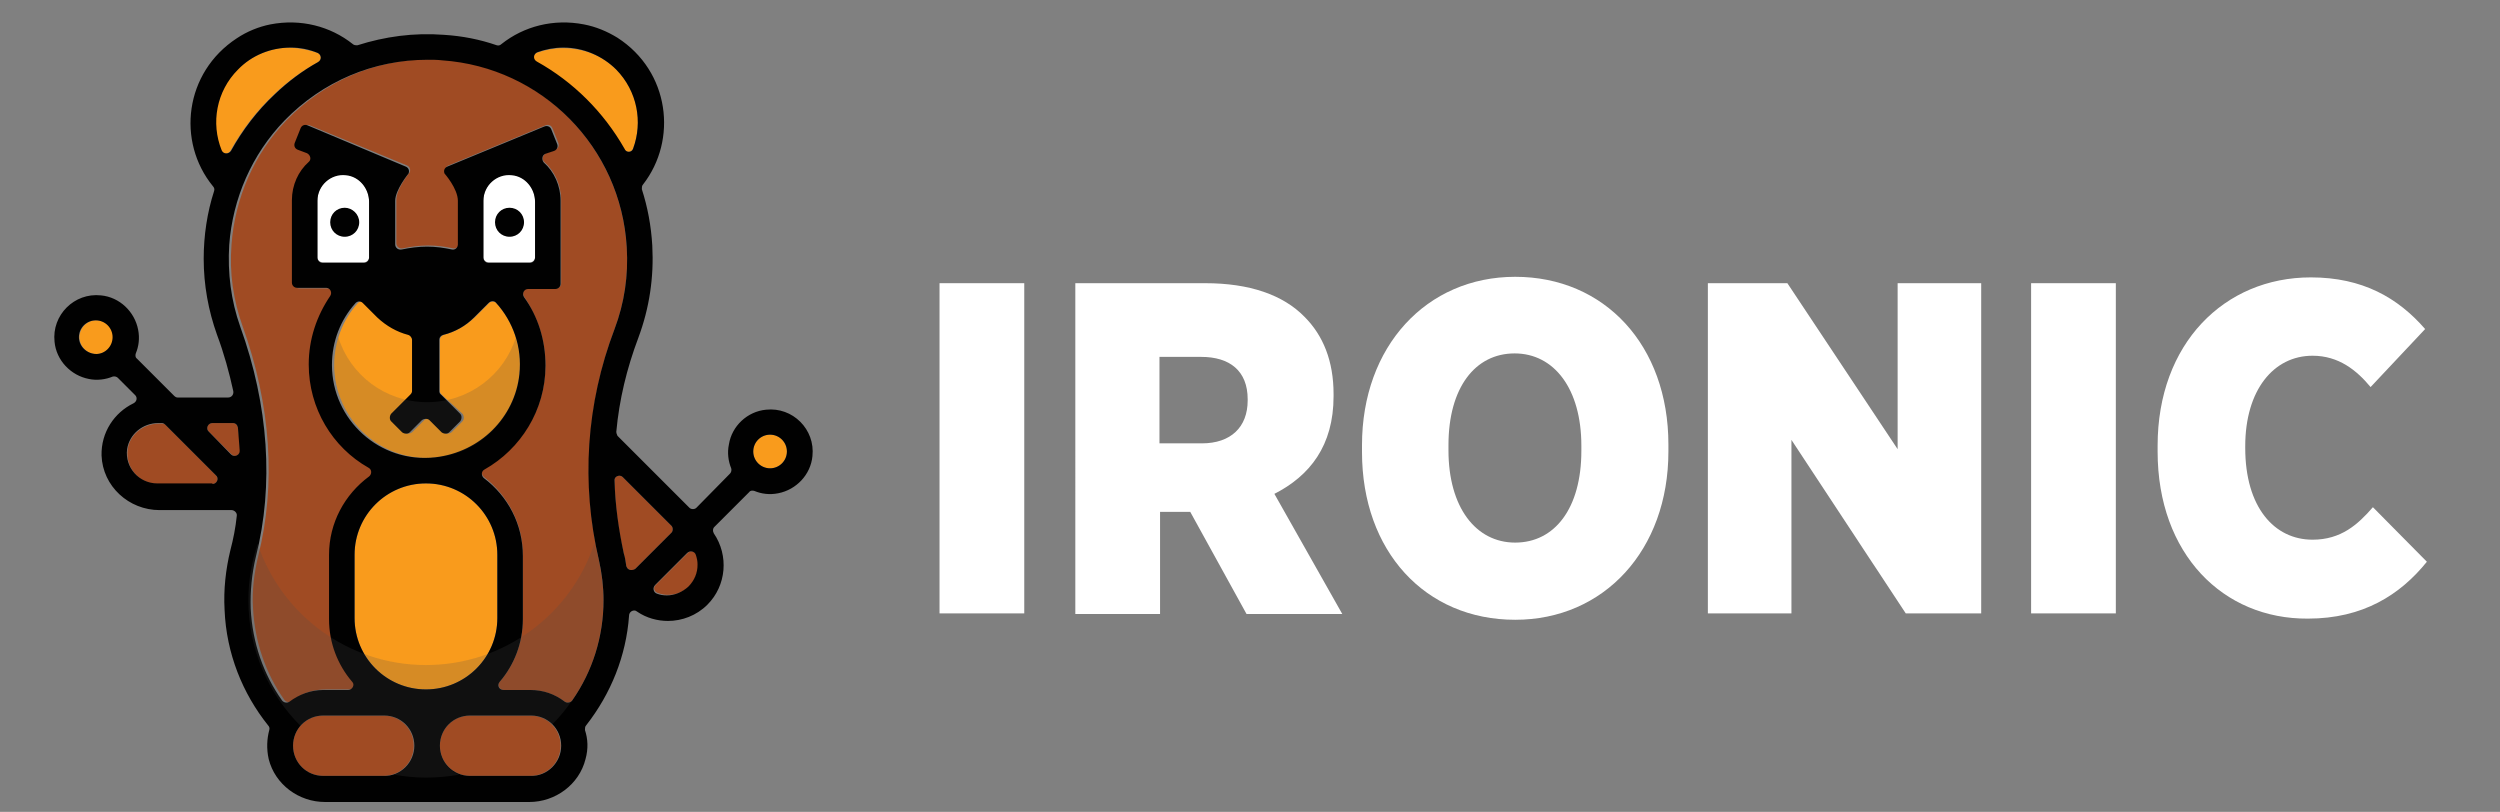 <?xml version="1.0" encoding="utf-8"?>
<!-- Generator: Adobe Illustrator 24.2.1, SVG Export Plug-In . SVG Version: 6.00 Build 0)  -->
<svg version="1.1" id="Layer_1" xmlns="http://www.w3.org/2000/svg" xmlns:xlink="http://www.w3.org/1999/xlink" x="0px" y="0px"
	 viewBox="0 0 430.8 139.9" style="enable-background:new 0 0 430.8 139.9;" xml:space="preserve">
<rect x="0" y="0" width="430.8" height="139.9" fill="#808080" stroke="none"/>
<style type="text/css">
	.st0{fill:#FFFFFF;}
	.st1{fill:#010101;}
	.st2{fill:#F99B1C;}
	.st3{fill:#A04B23;}
	.st4{opacity:0.2;fill:#4D4D4D;}
</style>
<g>
	<path class="st0" d="M92.2,34.7v9.6c0,0.5-0.4,0.9-0.9,0.9h-7.1c-0.5,0-0.9-0.4-0.9-0.9v-9.8c0-2.6,2.2-4.7,4.9-4.4
		C90.6,30.3,92.2,32.4,92.2,34.7z"/>
	<path class="st0" d="M63.6,34.7v9.6c0,0.5-0.4,0.9-0.9,0.9h-7.1c-0.5,0-0.9-0.4-0.9-0.9v-9.8c0-2.6,2.2-4.7,4.9-4.4
		C61.9,30.3,63.6,32.4,63.6,34.7z"/>
	<path class="st1" d="M59.4,35.8c-1.4,0-2.5,1.1-2.5,2.5c0,1.4,1.1,2.5,2.5,2.5c1.4,0,2.5-1.1,2.5-2.5
		C61.9,36.9,60.7,35.8,59.4,35.8z"/>
	<path class="st1" d="M87.8,40.8c1.4,0,2.5-1.1,2.5-2.5c0-1.4-1.1-2.5-2.5-2.5s-2.5,1.1-2.5,2.5C85.3,39.7,86.4,40.8,87.8,40.8z"/>
	<path class="st2" d="M106.2,12c3.7,3.7,4.6,9,2.9,13.6c-0.3,0.7-1.2,0.7-1.6,0.1c-3.5-6.3-8.8-11.5-15.1-15
		c-0.7-0.4-0.6-1.3,0.1-1.6c1.4-0.5,2.9-0.8,4.5-0.8C100.6,8.3,103.8,9.6,106.2,12z"/>
	<path class="st2" d="M54.7,9.1c0.7,0.3,0.8,1.2,0.1,1.6c-2.7,1.5-5.2,3.3-7.5,5.5c-3.1,2.9-5.6,6.2-7.6,9.8
		c-0.4,0.6-1.3,0.6-1.6-0.1c-1.9-4.6-0.9-10.1,2.8-13.9c2.4-2.4,5.7-3.8,9.1-3.8C51.6,8.3,53.2,8.6,54.7,9.1z"/>
	<circle class="st2" cx="16.6" cy="58.1" r="2.9"/>
	<path class="st3" d="M41.4,77.6c0,0.8-0.9,1.3-1.5,0.7L36,74.4c-0.6-0.6-0.2-1.5,0.6-1.5h3.5c0.5,0,0.8,0.3,0.9,0.8
		C41.2,75,41.3,76.3,41.4,77.6z"/>
	<path class="st3" d="M37.2,81.9c0.6,0.6,0.2,1.5-0.6,1.5h-9.4c-3.1,0-5.6-2.7-5.2-5.9c0.3-2.6,2.7-4.5,5.4-4.5h0.6
		c0.2,0,0.5,0.1,0.6,0.3L37.2,81.9z"/>
	<circle class="st2" cx="132.7" cy="77.8" r="2.9"/>
	<path class="st3" d="M107.3,82.2l8.4,8.4c0.3,0.3,0.3,0.9,0,1.2l-6.2,6.2c-0.3,0.3-0.9,0.3-1.3,0l-0.1-0.1
		c-0.1-0.1-0.2-0.3-0.2-0.5c-0.1-0.7-0.2-1.3-0.4-2c-1-4.1-1.5-8.4-1.6-12.6C105.8,82.1,106.8,81.7,107.3,82.2z"/>
	<path class="st3" d="M113,100.8l5.5-5.5c0.5-0.5,1.3-0.3,1.5,0.3c0.2,0.5,0.3,1.1,0.3,1.7c0,1.4-0.5,2.7-1.5,3.7
		c-1,1-2.3,1.5-3.7,1.5c-0.6,0-1.1-0.1-1.7-0.3C112.7,102,112.5,101.2,113,100.8z"/>
	<path class="st3" d="M66.1,123.3c2.9,0,5.2,2.3,5.2,5.2c0,2.9-2.3,5.2-5.2,5.2H55.7c-2.9,0-5.2-2.3-5.2-5.2c0-2.9,2.3-5.2,5.2-5.2
		H66.1z"/>
	<path class="st3" d="M91.4,123.3c2.9,0,5.2,2.3,5.2,5.2c0,2.9-2.3,5.2-5.2,5.2H81c-2.9,0-5.2-2.3-5.2-5.2c0-2.9,2.3-5.2,5.2-5.2
		H91.4z"/>
	<path class="st2" d="M85.7,95.6v10.9c0,6.8-5.5,12.3-12.3,12.3c-6.8,0-12.3-5.5-12.3-12.3V95.6c0-6.8,5.5-12.3,12.3-12.3
		C80.2,83.3,85.7,88.8,85.7,95.6z"/>
	<path class="st2" d="M85.5,52.2c2.9,3.2,4.5,7.6,4,12.3c-0.7,7.4-6.7,13.4-14.1,14.3c-9.6,1.1-17.8-6.5-17.8-15.9
		c0-4.1,1.5-7.8,4-10.6c0.3-0.4,0.9-0.4,1.3-0.1l2.5,2.5c1.5,1.5,3.3,2.5,5.3,3c0.4,0.1,0.7,0.4,0.7,0.9v8.8c0,0.2-0.1,0.5-0.3,0.6
		l-3.3,3.3c-0.3,0.3-0.3,0.9,0,1.3l1.9,1.9c0.3,0.3,0.9,0.3,1.3,0l2.1-2.1c0.3-0.3,0.9-0.3,1.3,0l2.1,2.1c0.3,0.3,0.9,0.3,1.3,0
		l1.9-1.9c0.3-0.3,0.3-0.9,0-1.3L76.1,68c-0.2-0.2-0.3-0.4-0.3-0.6v-8.8c0-0.4,0.3-0.8,0.7-0.9c1.9-0.5,3.7-1.5,5.3-3l2.5-2.5
		C84.6,51.9,85.2,51.9,85.5,52.2z"/>
	<path class="st3" d="M108,42.6c0.3,4.9-0.4,9.6-2.1,14.1c-4.8,12.8-5.7,26.6-2.7,39.8c0.5,2.3,0.8,4.6,0.8,6.9
		c0,6.3-1.9,12.3-5.4,17.3c-0.3,0.4-0.9,0.5-1.3,0.2c-1.6-1.2-3.7-2-5.9-2h-4.6c-0.7,0-1.2-0.9-0.7-1.4c2.5-2.9,4-6.7,4-10.8V95.6
		c0-5.5-2.7-10.3-6.7-13.4c-0.5-0.4-0.5-1.2,0.1-1.5C89.8,77.2,94,70.5,94,62.9c0-4.4-1.4-8.4-3.7-11.8c-0.4-0.6,0-1.4,0.7-1.4h4.8
		c0.5,0,0.9-0.4,0.9-0.9V34.5c0-2.6-1.1-5-2.9-6.6c-0.5-0.4-0.3-1.2,0.3-1.5l1.6-0.6c0.5-0.2,0.7-0.7,0.5-1.2l-1-2.5
		c-0.2-0.5-0.7-0.7-1.2-0.5l-16.7,6.9c-0.5,0.2-0.7,0.7-0.5,1.2c0,0,2.3,2.6,2.3,4.7c0,2.1,0,7.5,0,7.5c0,0.6-0.5,1-1,0.9
		c-1.4-0.3-2.8-0.5-4.3-0.5c-1.5,0-3,0.2-4.4,0.5c-0.6,0.1-1.1-0.3-1.1-0.9v-7.5c0-1.9,2.3-4.7,2.3-4.7c0.2-0.5,0-1-0.5-1.2
		l-16.7-6.9c-0.5-0.2-1,0-1.2,0.5l-1,2.5c-0.2,0.5,0,1,0.5,1.2l1.6,0.6c0.6,0.2,0.7,1,0.3,1.5c-1.8,1.6-2.9,4-2.9,6.6v14.3
		c0,0.5,0.4,0.9,0.9,0.9h5c0.7,0,1.1,0.8,0.7,1.4c-2.4,3.3-3.7,7.4-3.7,11.8c0,7.6,4.2,14.2,10.3,17.8c0.6,0.3,0.6,1.1,0.1,1.5
		c-4.2,3-6.9,8-6.9,13.5v10.9c0,4.1,1.5,7.9,4,10.8c0.5,0.6,0.1,1.4-0.7,1.4h-4.3c-2.2,0-4.2,0.7-5.8,2c-0.4,0.3-1,0.2-1.3-0.2
		c-3.2-4.5-5.1-10-5.4-15.8c-0.2-3,0.2-6.1,0.9-9c3.1-12.3,2.2-26-2.7-39.6c-1.6-4.5-2.3-9.2-1.9-14.1c0.6-8,3.9-15.6,9.5-21.4
		c6.6-6.8,15.4-10.5,24.7-10.5c0.8,0,1.7,0,2.5,0.1C93.3,11.6,107,25.4,108,42.6z"/>
	<path class="st1" d="M69.9,28.7c0.5,0.2,0.7,0.7,0.5,1.2c0,0-2.3,2.8-2.3,4.7v7.5c0,0.6,0.5,1,1.1,0.9c1.4-0.3,2.9-0.5,4.4-0.5
		c1.5,0,2.9,0.2,4.3,0.5c0.5,0.1,1-0.3,1-0.9c0,0,0-5.4,0-7.5c0-2.1-2.3-4.7-2.3-4.7c-0.2-0.5,0-1,0.5-1.2l16.7-6.9
		c0.5-0.2,1,0,1.2,0.5l1,2.5c0.2,0.5,0,1-0.5,1.2L94,26.5c-0.6,0.2-0.7,1-0.3,1.5c1.8,1.6,2.9,4,2.9,6.6v14.3c0,0.5-0.4,0.9-0.9,0.9
		H91c-0.7,0-1.1,0.8-0.7,1.4c2.4,3.3,3.7,7.4,3.7,11.8c0,7.7-4.3,14.4-10.5,17.9c-0.6,0.3-0.6,1.1-0.1,1.5c4.1,3.1,6.7,7.9,6.7,13.4
		v10.9c0,4.1-1.5,7.9-4,10.8c-0.5,0.6-0.1,1.4,0.7,1.4h4.6c2.2,0,4.2,0.7,5.9,2c0.4,0.3,1,0.2,1.3-0.2c3.5-5,5.4-11,5.4-17.3
		c0-2.3-0.3-4.7-0.8-6.9c-3.1-13.2-2.2-26.9,2.7-39.8c1.7-4.5,2.4-9.2,2.1-14.1c-1-17.2-14.6-31-31.8-32.2c-0.8-0.1-1.7-0.1-2.5-0.1
		c-9.3,0-18.1,3.7-24.7,10.5c-5.6,5.8-8.9,13.4-9.5,21.4c-0.3,4.8,0.3,9.6,1.9,14.1c4.9,13.6,5.8,27.3,2.7,39.6c-0.7,2.9-1,6-0.9,9
		c0.3,5.9,2.2,11.3,5.4,15.8c0.3,0.4,0.9,0.5,1.3,0.2c1.6-1.2,3.6-2,5.8-2H60c0.7,0,1.2-0.9,0.7-1.4c-2.5-2.9-4-6.7-4-10.8V95.6
		c0-5.5,2.7-10.4,6.9-13.5c0.5-0.4,0.5-1.2-0.1-1.5c-6.2-3.5-10.3-10.2-10.3-17.8c0-4.4,1.4-8.4,3.7-11.8c0.4-0.6,0-1.4-0.7-1.4h-5
		c-0.5,0-0.9-0.4-0.9-0.9V34.5c0-2.6,1.1-5,2.9-6.6c0.5-0.4,0.3-1.2-0.3-1.5l-1.6-0.6c-0.5-0.2-0.7-0.7-0.5-1.2l1-2.5
		c0.2-0.5,0.7-0.7,1.2-0.5L69.9,28.7z M132,70.6c4.6-0.5,8.5,3.4,8,8c-0.3,3.2-2.8,5.8-5.9,6.4c-1.5,0.3-2.9,0.1-4.1-0.4
		c-0.3-0.1-0.7-0.1-0.9,0.2l-6,6c-0.3,0.3-0.3,0.7-0.1,1.1c2.6,3.8,2.2,9-1.1,12.3c-1.9,1.9-4.4,2.8-6.8,2.8c-1.8,0-3.7-0.5-5.3-1.6
		c-0.1-0.1-0.3-0.2-0.5-0.2c-0.5,0-0.9,0.4-0.9,0.9c-0.5,6.9-3.1,13.4-7.4,18.9c-0.2,0.2-0.2,0.5-0.2,0.8c0.5,1.5,0.6,3.2,0.1,5
		c-1.1,4.4-5.2,7.4-9.7,7.4H56c-4.5,0-8.6-3-9.7-7.4c-0.4-1.8-0.3-3.5,0.1-5c0.1-0.3,0-0.6-0.2-0.8c-4.4-5.5-7.2-12.4-7.5-19.9
		c-0.2-3.5,0.2-7,1-10.3c0.5-1.9,0.9-3.9,1.1-5.9c0.1-0.5-0.4-1-0.9-1H27.5c-5.3,0-9.8-4.1-10-9.4c-0.1-4,2.2-7.4,5.5-9
		c0.6-0.3,0.7-1,0.3-1.4c-0.9-0.9-2.3-2.3-3-3c-0.2-0.2-0.6-0.3-0.9-0.2c-1.2,0.5-2.7,0.7-4.1,0.4c-3.1-0.6-5.6-3.2-5.9-6.4
		c-0.5-4.6,3.4-8.5,8-8c3.2,0.3,5.8,2.8,6.4,5.9c0.3,1.5,0.1,2.9-0.4,4.1c-0.1,0.3-0.1,0.7,0.2,0.9l6.4,6.4c0.2,0.2,0.4,0.3,0.6,0.3
		h8.7c0.6,0,1-0.5,0.9-1.1c-0.7-3.2-1.6-6.5-2.8-9.7c-1.5-4.2-2.3-8.6-2.3-13.1c0-4,0.6-8,1.8-11.7c0.1-0.3,0-0.6-0.2-0.8
		c-6.3-7.7-4.9-19.6,4.1-25.5c1.8-1.2,3.8-2,5.8-2.4c5.2-1,10.3,0.3,14.2,3.4c0.2,0.2,0.5,0.2,0.8,0.2c4.7-1.5,9.7-2.2,14.9-1.8
		c3.2,0.2,6.2,0.8,9.1,1.8c0.3,0.1,0.6,0,0.8-0.2c3.9-3.1,9-4.4,14.2-3.4c2.1,0.4,4,1.2,5.8,2.3c9,5.8,10.4,17.6,4.4,25.3
		c-0.2,0.2-0.2,0.5-0.2,0.8c1,3.1,1.6,6.3,1.8,9.7c0.3,5.5-0.5,10.8-2.4,15.9c-2,5.3-3.3,10.7-3.8,16.2c0,0.2,0.1,0.5,0.2,0.7
		l12.4,12.4c0.3,0.3,0.9,0.3,1.2,0l5.8-5.9c0.2-0.2,0.3-0.6,0.2-0.9c-0.5-1.2-0.7-2.7-0.4-4.1C126.1,73.4,128.8,70.9,132,70.6z
		 M135.6,77.8c0-1.6-1.3-2.9-2.9-2.9s-2.9,1.3-2.9,2.9c0,1.6,1.3,2.9,2.9,2.9S135.6,79.4,135.6,77.8z M120.2,97.3
		c0-0.6-0.1-1.1-0.3-1.7c-0.2-0.6-1-0.8-1.5-0.3l-5.5,5.5c-0.5,0.5-0.3,1.3,0.3,1.5c0.5,0.2,1.1,0.3,1.7,0.3c1.4,0,2.7-0.6,3.7-1.5
		C119.7,100,120.2,98.7,120.2,97.3z M115.7,91.8c0.3-0.3,0.3-0.9,0-1.2l-8.4-8.4c-0.5-0.5-1.5-0.1-1.4,0.6c0.1,4.2,0.7,8.4,1.6,12.6
		c0.2,0.6,0.3,1.3,0.4,2c0,0.2,0.1,0.3,0.2,0.5l0.1,0.1c0.3,0.3,0.9,0.3,1.3,0L115.7,91.8z M109.1,25.6c1.7-4.6,0.7-9.9-2.9-13.6
		c-2.4-2.4-5.7-3.8-9.1-3.8c-1.6,0-3.1,0.3-4.5,0.8c-0.7,0.3-0.8,1.2-0.1,1.6c6.3,3.5,11.5,8.7,15.1,15
		C107.9,26.4,108.9,26.3,109.1,25.6z M96.7,128.5c0-2.9-2.3-5.2-5.2-5.2H81c-2.9,0-5.2,2.3-5.2,5.2c0,2.9,2.3,5.2,5.2,5.2h10.4
		C94.3,133.8,96.7,131.4,96.7,128.5z M92.2,44.4v-9.6c0-2.3-1.7-4.4-4-4.6c-2.6-0.3-4.9,1.8-4.9,4.4v9.8c0,0.5,0.4,0.9,0.9,0.9h7.1
		C91.8,45.3,92.2,44.9,92.2,44.4z M89.5,64.5c0.5-4.7-1.1-9.1-4-12.3c-0.3-0.4-0.9-0.4-1.3,0l-2.5,2.5c-1.5,1.5-3.3,2.5-5.3,3
		c-0.4,0.1-0.7,0.4-0.7,0.9v8.8c0,0.2,0.1,0.5,0.3,0.6l3.3,3.3c0.3,0.3,0.3,0.9,0,1.3l-1.9,1.9c-0.3,0.3-0.9,0.3-1.3,0l-2.1-2.1
		c-0.3-0.3-0.9-0.3-1.3,0l-2.1,2.1c-0.3,0.3-0.9,0.3-1.3,0l-1.9-1.9c-0.3-0.3-0.3-0.9,0-1.3l3.3-3.3c0.2-0.2,0.3-0.4,0.3-0.6v-8.8
		c0-0.4-0.3-0.8-0.7-0.9c-1.9-0.5-3.7-1.5-5.3-3l-2.5-2.5c-0.4-0.4-1-0.3-1.3,0.1c-2.5,2.8-4,6.5-4,10.6c0,9.4,8.2,17,17.8,15.9
		C82.8,77.9,88.7,71.9,89.5,64.5z M85.7,106.5V95.6c0-6.8-5.5-12.3-12.3-12.3c-6.8,0-12.3,5.5-12.3,12.3v10.9
		c0,6.8,5.5,12.3,12.3,12.3C80.2,118.8,85.7,113.3,85.7,106.5z M71.4,128.5c0-2.9-2.3-5.2-5.2-5.2H55.7c-2.9,0-5.2,2.3-5.2,5.2
		c0,2.9,2.3,5.2,5.2,5.2h10.4C69,133.8,71.4,131.4,71.4,128.5z M63.6,44.4v-9.6c0-2.3-1.7-4.4-4-4.6c-2.6-0.3-4.9,1.8-4.9,4.4v9.8
		c0,0.5,0.4,0.9,0.9,0.9h7.1C63.2,45.3,63.6,44.9,63.6,44.4z M54.8,10.7c0.7-0.4,0.6-1.3-0.1-1.6c-1.5-0.6-3-0.9-4.6-0.9
		c-3.4,0-6.7,1.3-9.1,3.8c-3.7,3.7-4.7,9.2-2.8,13.9c0.3,0.7,1.2,0.7,1.6,0.1c2-3.6,4.5-6.9,7.6-9.8C49.6,14.1,52.1,12.2,54.8,10.7z
		 M39.8,78.3c0.6,0.6,1.6,0.1,1.5-0.7c-0.1-1.3-0.2-2.6-0.3-3.9c-0.1-0.5-0.4-0.8-0.9-0.8h-3.5c-0.8,0-1.2,1-0.6,1.5L39.8,78.3z
		 M36.6,83.4c0.8,0,1.2-1,0.6-1.5l-8.7-8.7c-0.2-0.2-0.4-0.3-0.6-0.3h-0.6c-2.7,0-5,1.9-5.4,4.5c-0.4,3.2,2.1,5.9,5.2,5.9H36.6z
		 M19.4,58.1c0-1.6-1.3-2.9-2.9-2.9c-1.6,0-2.9,1.3-2.9,2.9S15,61,16.6,61C18.1,61,19.4,59.7,19.4,58.1z"/>
	<path class="st4" d="M102.4,93.7c-4,12.1-15.5,20.9-29,20.9s-25-8.8-29-20.9c-1,3-1.6,6.3-1.6,9.7c0,8.5,3.4,16.1,9,21.7
		c1-1.1,2.3-1.7,3.9-1.7h10.4c2.9,0,5.2,2.3,5.2,5.2c0,2.2-1.4,4.2-3.4,4.9c1.8,0.3,3.6,0.5,5.5,0.5c2,0,3.9-0.2,5.7-0.5
		c-1.9-0.8-3.3-2.7-3.3-4.9c0-2.9,2.3-5.2,5.2-5.2h10.4c1.4,0,2.8,0.6,3.7,1.5c5.5-5.5,8.8-13.1,8.8-21.5
		C104,99.9,103.4,96.7,102.4,93.7z"/>
	<path class="st4" d="M73.6,69.3c-7.2,0-13.3-4.7-15.3-11.2c-0.5,1.5-0.7,3.1-0.7,4.8c0,8.8,7.2,16,16,16s16-7.2,16-16
		c0-1.7-0.3-3.3-0.7-4.8C86.9,64.6,80.8,69.3,73.6,69.3z"/>
</g>
<g>
	<path class="st0" d="M161.9,48.8h14.6v56.9h-14.6V48.8z"/>
	<path class="st0" d="M185.3,48.8h22.4c7.6,0,13.4,2,17.1,5.8c3.2,3.2,5,7.6,5,13.3v0.4c0,8.5-4.1,13.7-10.2,16.8l11.7,20.7h-16.5
		l-9.7-17.6h-5.2v17.6h-14.6V48.8z M207.1,76.4c5,0,7.9-2.8,7.9-7.4v-0.2c0-4.9-3.1-7.3-8-7.3h-7.2v14.9H207.1z"/>
	<path class="st0" d="M234.7,77.9v-1.2c0-17,11.1-29,26.4-29c15.4,0,26.4,11.8,26.4,28.9v1.2c0,17-11.1,29-26.4,29
		C245.6,106.8,234.7,95,234.7,77.9z M272.5,77.7v-0.9c0-9.8-4.7-15.9-11.5-15.9c-6.8,0-11.4,5.9-11.4,15.8v0.9
		c0,9.8,4.7,15.9,11.5,15.9C267.9,93.5,272.5,87.6,272.5,77.7z"/>
	<path class="st0" d="M294.3,48.8H308l19,28.6V48.8h14.4v56.9h-13l-19.7-29.9v29.9h-14.4V48.8z"/>
	<path class="st0" d="M350,48.8h14.6v56.9H350V48.8z"/>
	<path class="st0" d="M371.8,77.8v-1c0-17.6,11.5-29,26.4-29c8.9,0,15,3.5,19.7,8.9l-9.4,10c-2.4-2.9-5.5-5.4-10-5.4
		c-6.7,0-11.6,5.9-11.6,15.6v0.3c0,10.2,5,15.8,11.6,15.8c4.9,0,7.8-2.6,10.4-5.6l9.3,9.4c-4.6,5.7-11,9.8-20.5,9.8
		C383.1,106.7,371.8,95.5,371.8,77.8z"/>
</g>
</svg>
